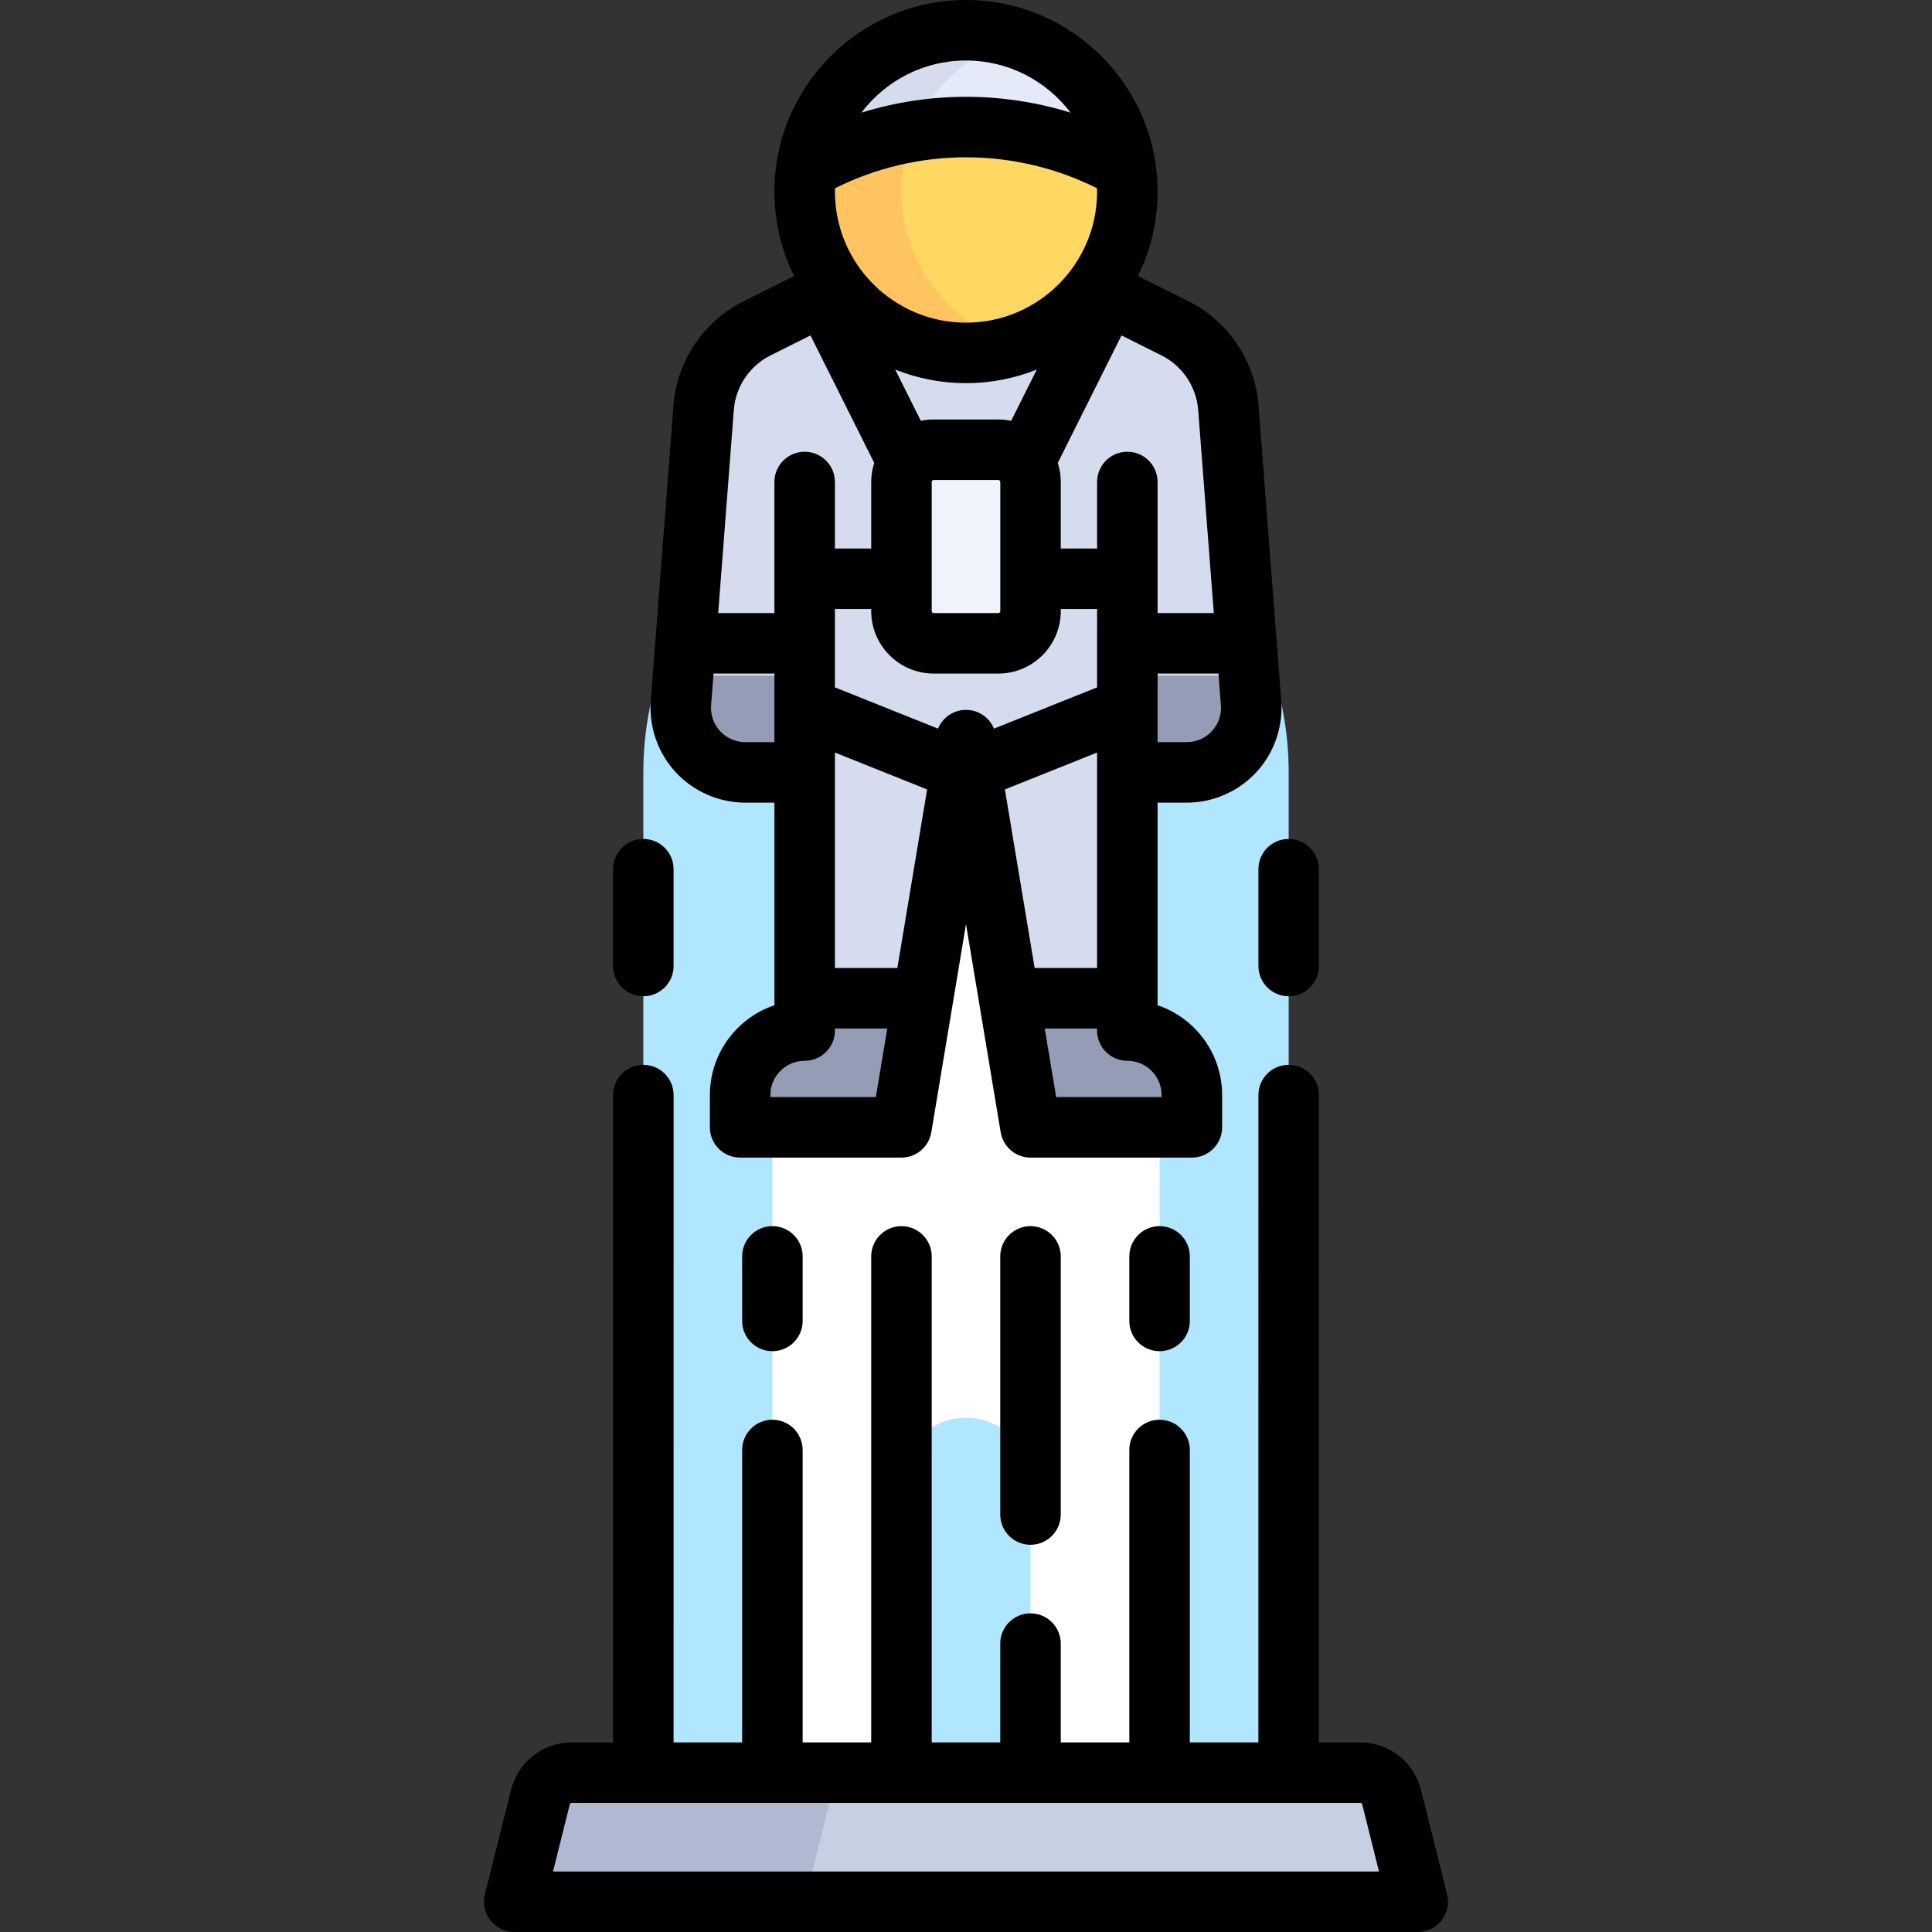 <?xml version="1.0" encoding="iso-8859-1"?>
<!-- Generator: Adobe Illustrator 19.0.0, SVG Export Plug-In . SVG Version: 6.00 Build 0)  -->
<svg version="1.1" id="Layer_1" xmlns="http://www.w3.org/2000/svg" xmlns:xlink="http://www.w3.org/1999/xlink" x="0px" y="0px"
	 viewBox="0 0 512 512" style="enable-background:new 0 0 512 512;" xml:space="preserve">
<rect x="0" y="0" width="512" height="512" fill="#333333" stroke="none"/>
<path style="fill:#B1E6FF;" d="M256,119.182L256,119.182c-47.227,0-85.511,38.285-85.511,85.511V478.33h171.023V204.693
	C341.512,157.466,303.227,119.182,256,119.182z"/>
<path style="fill:#FFFFFF;" d="M256,221.795L256,221.795c-28.336,0-51.307,22.971-51.307,51.307V478.33h102.614V273.102
	C307.307,244.766,284.337,221.795,256,221.795z"/>
<path style="fill:#B1E6FF;" d="M256,375.716L256,375.716c-9.446,0-17.102,7.656-17.102,17.102v76.96h34.205v-76.96
	C273.102,383.373,265.446,375.716,256,375.716z"/>
<path style="fill:#D5DCED;" d="M314.492,204.693c9.962,0,17.815-8.482,17.052-18.414l-6.021-78.27
	c-0.691-8.984-6.046-16.947-14.105-20.977l-21.213-10.607h-68.409l-21.213,10.607c-8.059,4.03-13.414,11.993-14.105,20.977
	l-6.021,78.27c-0.764,9.932,7.09,18.414,17.052,18.414h15.736v68.409c-9.445,0-17.102,7.656-17.102,17.102v8.551h35.512
	c4.18,0,7.747-3.023,8.435-7.146l14.486-86.917h2.851l14.486,86.917c0.687,4.123,4.254,7.146,8.435,7.146h35.513v-8.551
	c0-9.446-7.658-17.102-17.102-17.102v-68.409H314.492z"/>
<circle style="fill:#FFD864;" cx="256" cy="50.772" r="42.756"/>
<path style="fill:#FFC35F;" d="M238.898,50.772c0-19.113,12.627-35.106,29.929-40.581C264.753,8.903,260.5,8.017,256,8.017
	c-23.613,0-42.756,19.143-42.756,42.756S232.387,93.528,256,93.528c4.5,0,8.753-0.887,12.827-2.175
	C251.525,85.878,238.898,69.885,238.898,50.772z"/>
<path style="fill:#E4EAF8;" d="M298.151,44.773C295.21,24.027,277.559,8.017,256,8.017c-21.556,0-39.208,16.008-42.151,36.752
	C226.289,37.705,240.673,33.67,256,33.67C271.328,33.67,285.709,37.711,298.151,44.773z"/>
<path style="fill:#D5DCED;" d="M213.849,44.768c8.585-4.875,18.139-8.182,28.248-9.841c4.763-11.727,14.528-20.875,26.73-24.735
	C264.753,8.903,260.5,8.017,256,8.017C234.444,8.017,216.792,24.024,213.849,44.768z"/>
<g>
	<path style="fill:#959CB5;" d="M267.402,264.551l4.51,27.059c0.687,4.124,4.254,7.146,8.435,7.146h35.512v-8.551
		c0-9.446-7.658-17.102-17.102-17.102v-8.551H267.402z"/>
	<path style="fill:#959CB5;" d="M244.598,264.551h-31.354v8.551c-9.445,0-17.102,7.656-17.102,17.102v8.551h35.512
		c4.18,0,7.747-3.022,8.435-7.146L244.598,264.551z"/>
</g>
<path style="fill:#EFF3FB;" d="M264.551,170.489h-17.102c-4.722,0-8.551-3.829-8.551-8.551v-34.205c0-4.722,3.829-8.551,8.551-8.551
	h17.102c4.722,0,8.551,3.829,8.551,8.551v34.205C273.102,166.66,269.274,170.489,264.551,170.489z"/>
<g>
	<path style="fill:#959CB5;" d="M331.544,186.279l-0.557-7.24h-32.231v25.653h15.736
		C324.454,204.693,332.308,196.211,331.544,186.279z"/>
	<path style="fill:#959CB5;" d="M181.013,179.04l-0.557,7.24c-0.764,9.932,7.09,18.414,17.052,18.414h15.736V179.04H181.013z"/>
</g>
<path style="fill:#C7CFE2;" d="M360.489,469.779H151.512c-3.924,0-7.344,2.67-8.296,6.477l-6.932,27.727h239.432l-6.932-27.727
	C367.833,472.449,364.413,469.779,360.489,469.779z"/>
<path style="fill:#AFB9D2;" d="M228.472,469.779h-76.96c-3.924,0-7.344,2.67-8.296,6.477l-6.932,27.727h76.96l6.932-27.727
	C221.128,472.449,224.548,469.779,228.472,469.779z"/>
<path d="M197.508,212.71h7.72v53.687c-9.932,3.353-17.102,12.758-17.102,23.807v8.551c0,4.427,3.589,8.017,8.017,8.017h42.756
	c3.92,0,7.263-2.833,7.908-6.699L256,244.906l9.195,55.168c0.645,3.866,3.988,6.699,7.908,6.699h42.756
	c4.427,0,8.017-3.589,8.017-8.017v-8.551c0-11.049-7.17-20.454-17.102-23.807V212.71h7.72c6.973,0,13.691-2.935,18.43-8.052
	s7.15-12.04,6.614-18.993l-6.021-78.27c-0.902-11.724-7.995-22.274-18.513-27.533l-13.439-6.719
	c3.331-6.754,5.21-14.346,5.21-22.371C306.773,22.777,283.996,0,256,0s-50.772,22.777-50.772,50.772
	c0,8.025,1.879,15.617,5.209,22.371l-13.439,6.719c-10.517,5.259-17.611,15.81-18.512,27.533l-6.021,78.27
	c-0.534,6.953,1.876,13.876,6.614,18.993C183.817,209.775,190.534,212.71,197.508,212.71z M197.508,196.676
	c-2.56,0-4.927-1.035-6.666-2.913c-1.739-1.878-2.589-4.318-2.392-6.87l0.646-8.389h16.132v18.171L197.508,196.676L197.508,196.676z
	 M221.284,49.89c10.716-5.371,22.632-8.203,34.717-8.203c12.085,0,24.001,2.831,34.717,8.203c0.007,0.295,0.022,0.587,0.022,0.883
	c0,19.155-15.584,34.739-34.739,34.739s-34.739-15.584-34.739-34.739C221.261,50.476,221.276,50.185,221.284,49.89z
	 M246.915,127.733c0-0.295,0.239-0.534,0.534-0.534h17.102c0.295,0,0.534,0.239,0.534,0.534v34.205c0,0.295-0.239,0.534-0.534,0.534
	h-17.102c-0.295,0-0.534-0.239-0.534-0.534V127.733z M256,101.545c6.626,0,12.954-1.289,18.762-3.609l-6.794,13.587
	c-1.103-0.232-2.246-0.358-3.417-0.358h-17.102c-1.171,0-2.314,0.126-3.417,0.358l-6.794-13.587
	C243.046,100.256,249.374,101.545,256,101.545z M247.449,178.505h17.102c9.136,0,16.568-7.432,16.568-16.568v-0.534h9.62v20.76
	l-27.331,10.933c-1.212-2.951-4.102-4.97-7.409-4.97s-6.195,2.019-7.409,4.97l-27.331-10.933v-20.76h9.62v0.534
	C230.881,171.073,238.313,178.505,247.449,178.505z M266.304,209.205l24.435-9.774v57.104h-16.546L266.304,209.205z
	 M237.808,256.534h-16.546v-57.102l24.435,9.774L237.808,256.534z M204.159,290.739v-0.534c0-5.01,4.076-9.086,9.086-9.086
	c4.427,0,8.017-3.589,8.017-8.017v-0.534h13.874l-3.028,18.171H204.159z M307.841,290.205v0.534h-27.947l-3.028-18.171h13.873v0.534
	c0,4.427,3.589,8.017,8.017,8.017C303.766,281.119,307.841,285.195,307.841,290.205z M321.158,193.764
	c-1.739,1.878-4.107,2.913-6.666,2.913h-7.72v-18.171h16.133l0.646,8.389C323.747,189.446,322.897,191.886,321.158,193.764z
	 M317.53,108.625l4.142,53.847h-14.899v-34.739c0-4.427-3.589-8.017-8.017-8.017c-4.427,0-8.017,3.589-8.017,8.017v17.637h-9.62
	v-17.637c0-1.766-0.284-3.465-0.798-5.063l16.89-33.778l10.623,5.311C313.342,96.957,317.057,102.483,317.53,108.625z M256,16.033
	c11.307,0,21.365,5.432,27.713,13.821c-8.932-2.764-18.281-4.201-27.713-4.201s-18.782,1.437-27.713,4.201
	C234.634,21.466,244.693,16.033,256,16.033z M204.167,94.203l10.623-5.311l16.89,33.778c-0.514,1.597-0.798,3.296-0.798,5.063
	v17.637h-9.62v-17.637c0-4.427-3.589-8.017-8.017-8.017s-8.017,3.589-8.017,8.017v34.739h-14.899l4.142-53.847
	C194.943,102.483,198.658,96.957,204.167,94.203z"/>
<path d="M383.493,502.039l-6.932-27.728c-1.848-7.388-8.457-12.549-16.073-12.549H349.52l0.009-171.557
	c0-4.427-3.588-8.017-8.017-8.017l0,0c-4.427,0-8.017,3.589-8.017,8.017l-0.009,171.557h-18.171v-77.495
	c0-4.427-3.589-8.017-8.017-8.017c-4.427,0-8.017,3.589-8.017,8.017v77.495h-18.171v-26.19c0-4.427-3.589-8.017-8.017-8.017
	s-8.017,3.589-8.017,8.017v26.19h-18.163V332.96c0-4.427-3.589-8.017-8.017-8.017s-8.017,3.589-8.017,8.017v128.802H212.71v-77.494
	c0-4.427-3.589-8.017-8.017-8.017c-4.427,0-8.017,3.589-8.017,8.017v77.494h-18.171l0.009-171.554c0-4.427-3.588-8.017-8.017-8.017
	l0,0c-4.427,0-8.017,3.589-8.017,8.017l-0.009,171.554h-10.96c-7.616,0-14.226,5.161-16.073,12.55l-6.932,27.727
	c-0.6,2.395-0.061,4.932,1.458,6.878c1.519,1.946,3.85,3.083,6.319,3.083h239.432c2.469,0,4.799-1.137,6.319-3.084
	C383.555,506.97,384.092,504.434,383.493,502.039z M146.552,495.967l4.441-17.766c0.06-0.239,0.273-0.405,0.518-0.405h208.977
	c0.246,0,0.46,0.167,0.518,0.404l4.441,17.767H146.552z"/>
<path d="M196.677,332.96v17.103c0,4.427,3.589,8.017,8.017,8.017c4.427,0,8.017-3.589,8.017-8.017V332.96
	c0-4.427-3.589-8.017-8.017-8.017C200.266,324.944,196.677,328.533,196.677,332.96z"/>
<path d="M265.077,332.958v68.409c0,4.427,3.589,8.017,8.017,8.017s8.017-3.589,8.017-8.017v-68.409c0-4.427-3.589-8.017-8.017-8.017
	S265.077,328.53,265.077,332.958z"/>
<path d="M299.282,332.958v17.103c0,4.427,3.589,8.017,8.017,8.017c4.427,0,8.017-3.589,8.017-8.017v-17.103
	c0-4.427-3.589-8.017-8.017-8.017C302.871,324.941,299.282,328.53,299.282,332.958z"/>
<path d="M170.489,264.017c4.427,0,8.017-3.589,8.017-8.017v-25.653c0-4.427-3.589-8.017-8.017-8.017
	c-4.427,0-8.017,3.589-8.017,8.017V256C162.472,260.427,166.061,264.017,170.489,264.017z"/>
<path d="M333.495,230.347V256c0,4.427,3.589,8.017,8.017,8.017c4.427,0,8.017-3.589,8.017-8.017v-25.653
	c0-4.427-3.589-8.017-8.017-8.017C337.084,222.33,333.495,225.919,333.495,230.347z"/>
<g>
</g>
<g>
</g>
<g>
</g>
<g>
</g>
<g>
</g>
<g>
</g>
<g>
</g>
<g>
</g>
<g>
</g>
<g>
</g>
<g>
</g>
<g>
</g>
<g>
</g>
<g>
</g>
<g>
</g>
</svg>
